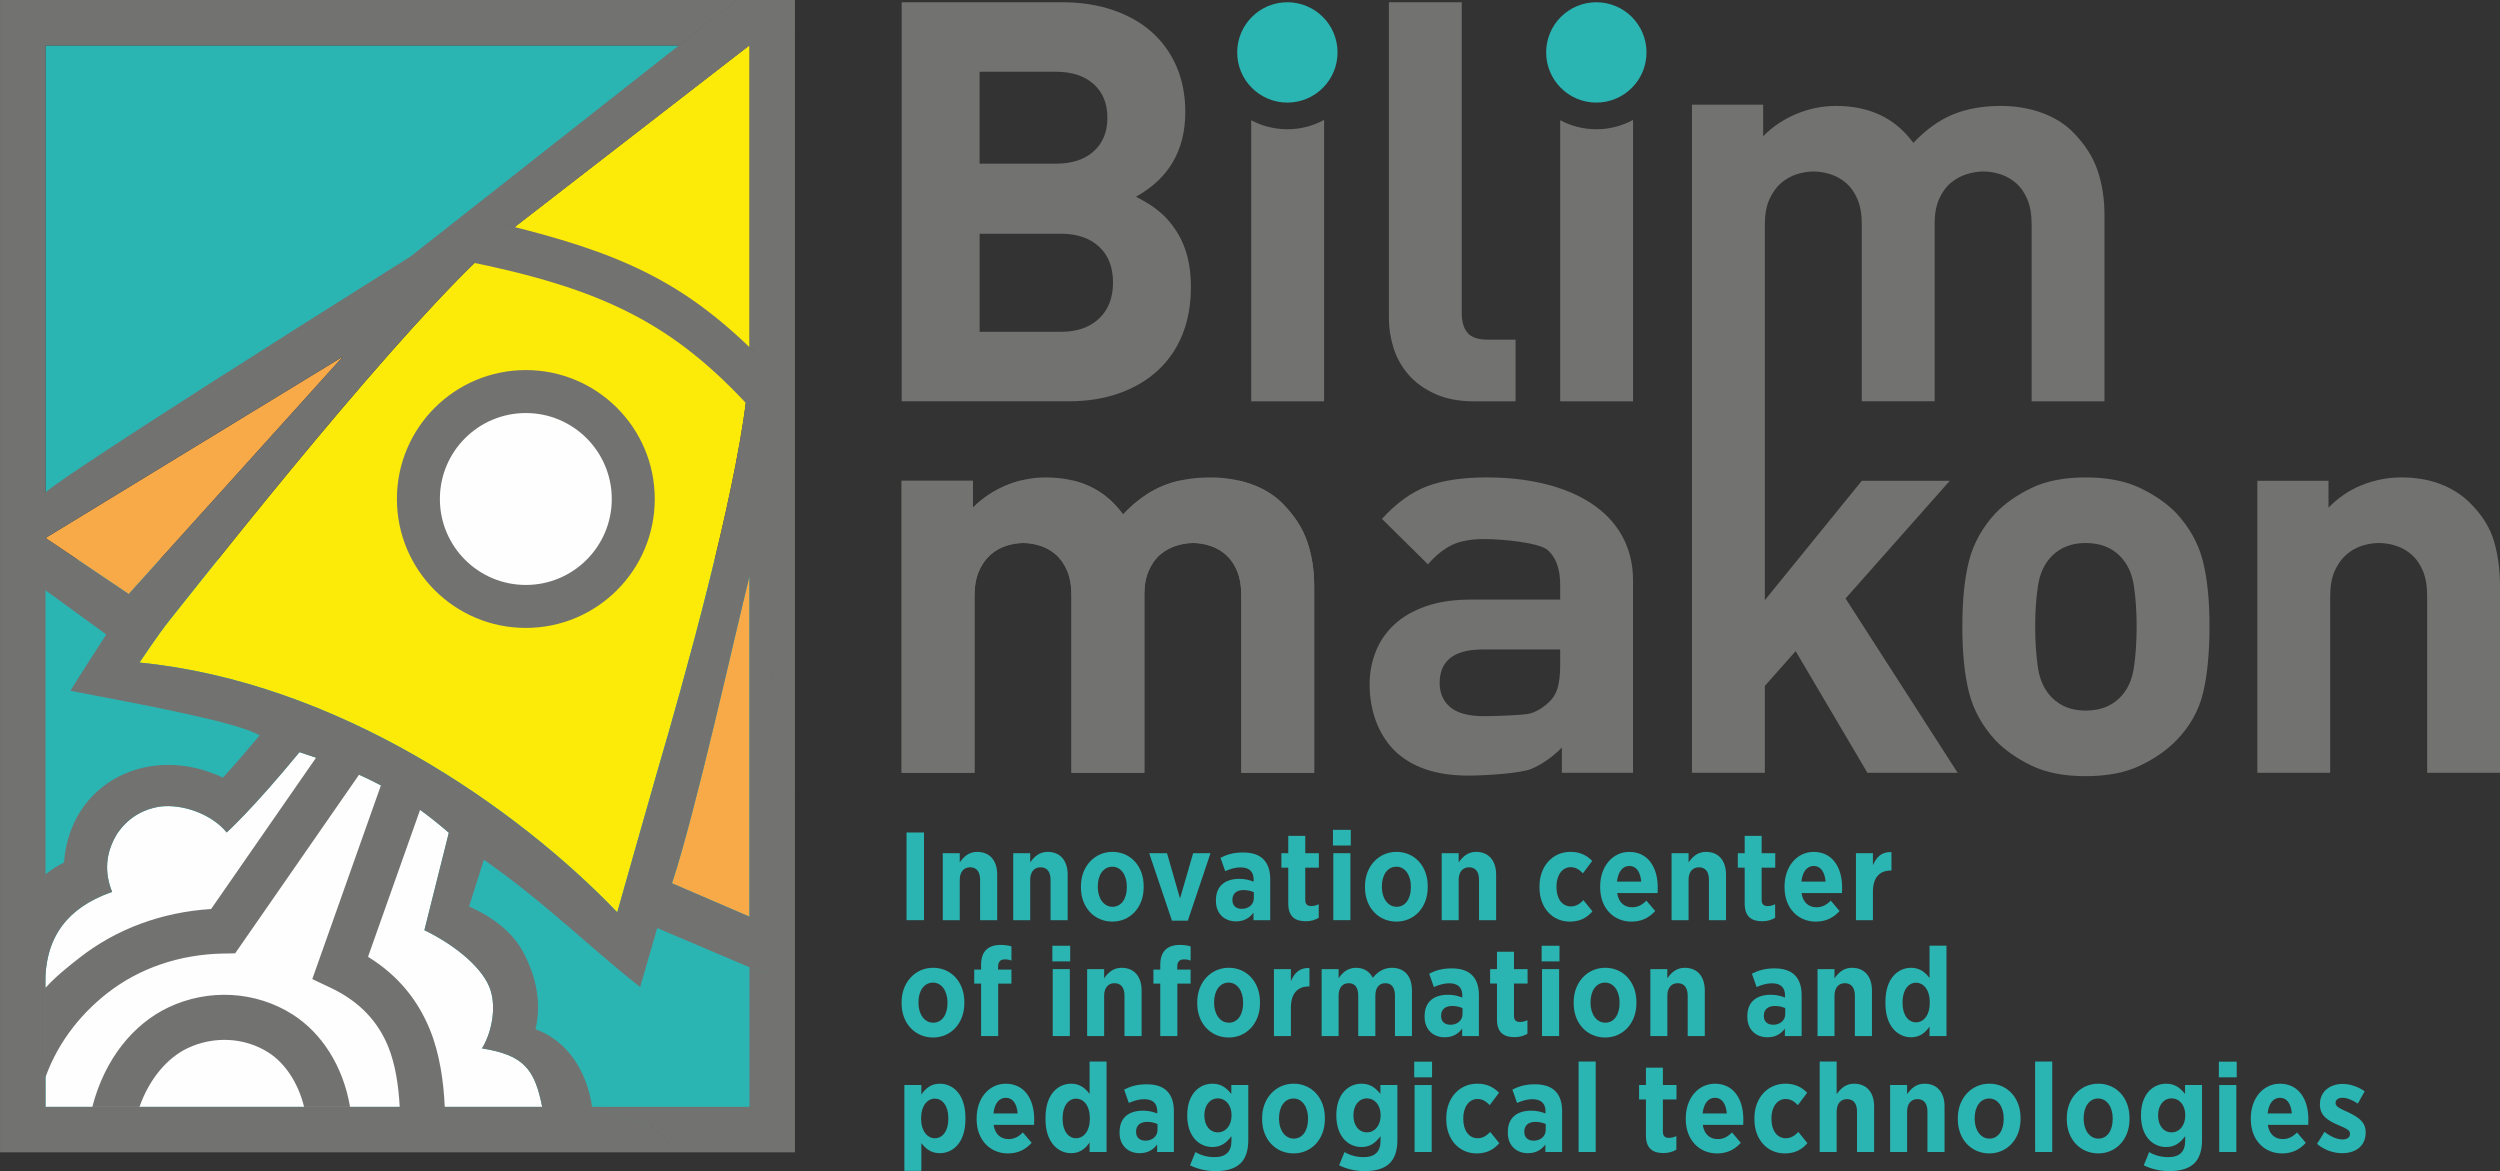 <?xml version="1.0" encoding="UTF-8"?>
<!DOCTYPE svg PUBLIC "-//W3C//DTD SVG 1.1//EN" "http://www.w3.org/Graphics/SVG/1.1/DTD/svg11.dtd">
<!-- Creator: CorelDRAW 2018 (64-Bit) -->
<svg xmlns="http://www.w3.org/2000/svg" xml:space="preserve" width="50.441mm" height="23.629mm" version="1.1" style="shape-rendering:geometricPrecision; text-rendering:geometricPrecision; image-rendering:optimizeQuality; fill-rule:evenodd; clip-rule:evenodd"
viewBox="0 0 1600.01 749.52"
 xmlns:xlink="http://www.w3.org/1999/xlink">
 <rect x="0" y="0" width="1600.01" height="749.52" fill="#333333" stroke="none"/>
 <defs>
  <style type="text/css">
   <![CDATA[
    .fil2 {fill:#FEFEFE}
    .fil5 {fill:#727271}
    .fil1 {fill:#F7AA47}
    .fil3 {fill:#FCEB08}
    .fil0 {fill:#2AB5B2}
    .fil4 {fill:#727271;fill-rule:nonzero}
    .fil6 {fill:#2AB5B2;fill-rule:nonzero}
   ]]>
  </style>
 </defs>
 <g id="Слой_x0020_1">
  <polygon class="fil0" points="17.87,358.11 492.95,358.11 492.95,720.9 17.87,720.9 "/>
  <path class="fil0" d="M51.47 311.49c-7.64,4.99 -15.09,10.26 -22.34,15.82 0,0 0,-99.4 0,-298.2 284.84,0 427.26,0 427.26,0 -8.21,2.51 -16.51,6.85 -24.89,13.03 -20.22,13.63 -38.69,27.12 -55.41,40.48 -18.78,15.24 -37.52,30.93 -56.24,47.08 -3.72,3.35 -7.72,6.89 -12.01,10.61 -27.89,18.55 -57.47,38.23 -88.72,59.02 -37.92,25.23 -75.62,50.31 -113.1,75.24 -21.24,14.58 -39.42,26.89 -54.55,36.92z"/>
  <path class="fil1" d="M430.06 565.33c15.14,-45.58 40.17,-158.83 49.6,-196.58 0,147.89 0,0 0,147.89 0,48.89 0,21.16 0,70.04 0,0 -2.49,-1.07 -49.6,-21.35z"/>
  <path class="fil2" d="M347 708.39c-217.09,0 -317.86,0 -317.86,0 0,0 0,-22.09 0,-74.12 -1.45,-27.63 8.04,-51.37 42.61,-63.43 -5.11,-12.79 -4.09,-25.11 3.05,-36.97 6.65,-9.91 15.87,-15.8 27.67,-17.66 14.49,-1.78 33.04,4.83 42.63,16.58 0,0 16.61,-14.96 46.57,-51.4 44.46,14.44 68.73,28.37 95.59,51.57 -10.43,41.57 -15.64,62.36 -15.64,62.36 20.88,10.14 38.26,25.16 42.36,38.57 3.64,11.33 0.73,26.95 -5.48,37.09 26.67,4.29 33.71,13.14 38.5,37.41z"/>
  <path class="fil3" d="M89.26 424.05c0,0 12.5,-18.78 19.1,-26.91 50.86,-64.07 166.87,-209.82 221.11,-251.8 150.19,-116.24 150.19,-116.24 150.19,-116.24 0,193.04 0,29.15 0,193.04 0,12.42 -0.8,23.72 -2.13,34.26 -8.23,65.45 -38.37,174.49 -57.14,238.42 -2.6,8.9 -25.33,89.09 -25.33,89.09 -64.54,-67.31 -179.22,-147.3 -305.81,-159.87z"/>
  <path class="fil1" d="M82.38 380.22c133.36,-147.74 0,0 137.16,-152.04 -190.41,116.14 -190.41,116.14 -190.41,116.14 53.25,35.9 0.46,0.3 53.25,35.9z"/>
  <path class="fil2" d="M336.54 262.01c31.68,0 57.36,25.68 57.36,57.36 0,31.68 -25.68,57.36 -57.36,57.36 -31.69,0 -57.36,-25.68 -57.36,-57.36 0,-31.68 25.68,-57.36 57.36,-57.36z"/>
  <path class="fil4" d="M727.03 125.91c21.04,-11.72 31.56,-29.77 31.56,-54.17 0,-10.76 -1.85,-20.44 -5.56,-29.06 -3.71,-8.61 -8.96,-15.96 -15.78,-22.06 -6.82,-6.1 -15.13,-10.82 -24.93,-14.17 -9.8,-3.35 -20.68,-5.02 -32.64,-5.02l-102.59 0 0 223.37 45.56 0 0 32.03 -45.56 0 0 -32.03 45.56 0 0 32.03 61.34 0c11.96,0 22.77,-1.74 32.46,-5.2 9.69,-3.47 17.93,-8.37 24.75,-14.71 6.82,-6.34 12.02,-13.99 15.61,-22.96 3.59,-8.97 5.38,-19.07 5.38,-30.31 0,-9.09 -1.25,-17.22 -3.76,-24.39 -2.51,-7.18 -6.52,-13.75 -12.02,-19.73 -2.64,-2.63 -5.27,-4.9 -7.9,-6.82 -2.63,-1.91 -6.46,-4.18 -11.48,-6.81zm-51.29 -21.16l-48.79 0 0 -58.83 48.79 0c10.28,0 18.35,2.63 24.21,7.9 5.86,5.26 8.79,12.43 8.79,21.52 0,9.08 -2.93,16.26 -8.79,21.52 -5.86,5.26 -13.93,7.89 -24.21,7.89zm3.23 107.61l-52.01 0 0 -62.78 52.01 0c10.28,0 18.42,2.75 24.39,8.25 5.98,5.5 8.97,13.15 8.97,22.96 0,9.8 -2.99,17.52 -8.97,23.14 -5.98,5.62 -14.11,8.43 -24.39,8.43z"/>
  <path class="fil4" d="M943.42 256.84l26.55 0 0 -39.46 -17.94 0c-5.98,0 -10.22,-1.43 -12.73,-4.3 -2.51,-2.87 -3.77,-7.05 -3.77,-12.55l0 -199.08 -46.63 0 0 201.95c0,6.7 1.02,13.21 3.05,19.55 2.03,6.34 5.26,12.02 9.68,17.04 4.42,5.02 10.1,9.09 17.04,12.2 6.93,3.11 15.18,4.67 24.75,4.67z"/>
  <path class="fil4" d="M999.6 494.59l45.55 0 0 -123.04c0,-44 -40.54,-66 -93.62,-66 -15.54,0 -28.34,1.91 -38.38,5.74 -10.04,3.83 -19.61,10.76 -28.69,20.81l29.42 29.06c5.02,-5.74 10.16,-9.86 15.42,-12.38 5.26,-2.51 12.07,-3.77 20.44,-3.77 12.44,0 35.34,2.34 40.72,6.99 5.37,4.66 8.07,12.15 8.07,22.42l0 9.33 -57.39 0c-10.99,0 -20.58,1.44 -28.7,4.31 -8.13,2.86 -14.83,6.75 -20.09,11.66 -5.27,4.9 -9.21,10.64 -11.84,17.22 -2.64,6.58 -3.95,13.57 -3.95,20.98 0,8.37 1.31,16.14 3.95,23.32 2.63,7.17 6.45,13.39 11.48,18.65 11,11 26.9,16.5 47.71,16.5 10.76,0 33.54,-1.44 40.35,-4.3 6.8,-2.86 13.33,-7.41 19.55,-13.63l0 16.14zm-1.08 -78.92l0 10.04c0,5.97 -0.55,10.83 -1.62,14.53 -1.07,3.7 -2.96,6.74 -5.56,9.15 -4.09,3.79 -8.26,6.28 -12.56,7.35 -4.29,1.07 -23.31,1.61 -29.06,1.61 -9.8,0 -16.98,-1.91 -21.52,-5.74 -4.54,-3.83 -6.82,-8.97 -6.82,-15.43 0,-14.35 9.21,-21.52 27.62,-21.52l49.51 0z"/>
  <path class="fil4" d="M1195.14 494.59l57.76 0 -71.74 -111.56 66.72 -75.33 -56.32 0 -62.06 76.4 0 -144.92 -46.63 0 0 255.4 46.63 0 0 -55.6 19.73 -22.24 45.91 77.84zm105.1 -237.75l46.63 0 0 -119.45c0,-10.28 -1.5,-19.79 -4.49,-28.52 -2.99,-8.73 -8.31,-16.92 -15.96,-24.57 -5.26,-5.26 -11.9,-9.33 -19.91,-12.2 -8.01,-2.87 -16.68,-4.31 -26,-4.31 -11.72,0 -22,1.86 -30.85,5.56 -8.85,3.7 -17.21,9.74 -25.11,18.11 -5.98,-8.13 -13.09,-14.11 -21.34,-17.93 -8.25,-3.83 -17.64,-5.74 -28.16,-5.74 -8.61,0 -16.98,1.68 -25.11,5.02 -8.13,3.35 -15.3,8.13 -21.52,14.35l0 -20.19 -45.55 0 0 172.21 46.63 0 0 -95.34c0,-6.46 0.96,-11.84 2.87,-16.14 1.91,-4.31 4.36,-7.77 7.35,-10.4 2.99,-2.63 6.34,-4.54 10.05,-5.74 3.71,-1.2 7.35,-1.8 10.94,-1.8 3.59,0 7.23,0.6 10.94,1.8 3.71,1.2 7.05,3.11 10.05,5.74 2.99,2.63 5.38,6.1 7.17,10.4 1.79,4.3 2.69,9.68 2.69,16.14l0 112.99 46.63 0 0 -114.07c0,-5.98 0.96,-11.12 2.87,-15.43 1.91,-4.3 4.36,-7.71 7.35,-10.22 2.99,-2.51 6.34,-4.36 10.05,-5.56 3.71,-1.2 7.35,-1.8 10.94,-1.8 3.58,0 7.23,0.6 10.94,1.8 3.7,1.2 7.05,3.11 10.05,5.74 2.99,2.63 5.38,6.1 7.17,10.4 1.79,4.3 2.69,9.68 2.69,16.14l0 112.99z"/>
  <path class="fil4" d="M1414.09 400.97c0,-16.98 -1.43,-31.03 -4.31,-42.15 -2.87,-11.12 -8.49,-21.22 -16.86,-30.31 -5.98,-6.22 -13.69,-11.6 -23.14,-16.14 -9.44,-4.55 -21.1,-6.82 -34.97,-6.82 -13.87,0 -25.47,2.27 -34.79,6.82 -9.33,4.54 -16.98,9.92 -22.95,16.14 -8.37,9.09 -13.99,19.19 -16.86,30.31 -2.87,11.12 -4.31,25.17 -4.31,42.15 0,16.98 1.44,31.09 4.31,42.33 2.87,11.24 8.49,21.4 16.86,30.49 5.97,6.22 13.63,11.6 22.95,16.14 9.33,4.55 20.93,6.82 34.79,6.82 13.87,0 25.53,-2.27 34.97,-6.82 9.45,-4.54 17.16,-9.92 23.14,-16.14 8.61,-8.85 14.29,-18.95 17.04,-30.31 2.75,-11.36 4.12,-25.53 4.12,-42.51zm-46.63 0c0,9.81 -0.6,18.65 -1.8,26.55 -1.19,7.89 -4.18,14.23 -8.96,19.01 -5.5,5.5 -12.8,8.25 -21.89,8.25 -8.84,0 -16.02,-2.75 -21.52,-8.25 -4.78,-4.78 -7.77,-11.12 -8.96,-19.01 -1.2,-7.89 -1.8,-16.74 -1.8,-26.55 0,-9.56 0.6,-18.29 1.8,-26.18 1.19,-7.89 4.18,-14.23 8.96,-19.01 5.5,-5.5 12.68,-8.25 21.52,-8.25 9.09,0 16.38,2.75 21.89,8.25 4.78,4.78 7.77,11.12 8.96,19.01 1.2,7.89 1.8,16.62 1.8,26.18z"/>
  <path class="fil4" d="M1553.38 494.59l46.63 0 0 -119.45c0,-10.28 -1.26,-19.79 -3.77,-28.52 -2.51,-8.73 -7.59,-16.92 -15.24,-24.57 -5.26,-5.26 -11.59,-9.33 -19.01,-12.2 -7.41,-2.87 -15.78,-4.3 -25.11,-4.3 -8.61,0 -16.98,1.61 -25.11,4.84 -8.13,3.23 -15.3,8.07 -21.52,14.53l0 -17.22 -45.55 0 0 186.89 46.63 0 0 -112.99c0,-6.46 0.96,-11.84 2.87,-16.14 1.91,-4.3 4.37,-7.77 7.36,-10.4 2.98,-2.63 6.34,-4.55 10.04,-5.74 3.71,-1.2 7.35,-1.79 10.95,-1.79 3.58,0 7.23,0.6 10.94,1.79 3.7,1.2 7.05,3.11 10.04,5.74 2.99,2.63 5.38,6.1 7.17,10.4 1.8,4.3 2.7,9.68 2.7,16.14l0 112.99z"/>
  <path class="fil4" d="M800.79 256.84l46.63 0 0 -180.09c-6.98,3.81 -14.99,5.97 -23.5,5.97 -8.36,0 -16.24,-2.09 -23.14,-5.78l0 179.9z"/>
  <path class="fil4" d="M998.53 256.84l46.63 0 0 -180.09c-6.98,3.81 -14.98,5.97 -23.49,5.97 -8.36,0 -16.24,-2.09 -23.14,-5.78l0 179.9z"/>
  <path class="fil3" d="M479.66 222.15c-37.61,-37.85 -86.98,-61.61 -150.19,-76.8 100.12,-77.49 150.19,-116.24 150.19,-116.24 0,128.7 0,193.04 0,193.04z"/>
  <path class="fil0" d="M823.92 1.44c17.73,0 32.11,14.38 32.11,32.11 0,17.73 -14.38,32.11 -32.11,32.11 -17.74,0 -32.11,-14.38 -32.11,-32.11 0,-17.73 14.38,-32.11 32.11,-32.11z"/>
  <path class="fil0" d="M1021.66 1.44c17.73,0 32.11,14.38 32.11,32.11 0,17.73 -14.38,32.11 -32.11,32.11 -17.74,0 -32.11,-14.38 -32.11,-32.11 0,-17.73 14.38,-32.11 32.11,-32.11z"/>
  <path class="fil5" d="M479.66 708.39l0 -89.32 0 0c13.56,5.76 11.18,3.07 12.3,1.93 9.41,-12.61 15.01,-27.19 16.8,-43.75l0 131.15 -29.1 0zm0 -121.71l0 -217.92 0 -0.01c0,147.89 0,0 0,147.89 0,48.89 0,21.16 0,70.04l-0 0zm0 -364.53l0 -193.04 0 0c0,193.04 0,29.15 0,193.04l0 0 -0 -0zm29.1 -201.09l0 0 -0.13 0.22 -0.37 0.65 -0.44 0.77 -0.54 0.95 -0.78 1.35 -0.2 0.34 -2.15 3.76 4.61 0 0 46.2c-0.53,-9.89 -4.38,-21.26 -11.53,-34.13l11.53 -20.11zm0 159.68l0 346.8c-3.1,-49.34 -12.74,-96.66 -28.91,-141.97 13.85,-61.08 23.48,-129.36 28.91,-204.82zm0 -159.68l0 8.04 -4.61 0 2.15 -3.76 0.2 -0.34 0.78 -1.35 0.54 -0.95 0.44 -0.77 0.37 -0.65 0.13 -0.22zm-74.26 8.04l-434.48 0 0 -29.11 471.49 0 -37 29.11zm74.26 679.28l0 29.11 -77.89 0c-12.04,-24.27 -29.36,-18.4 -51.96,-29.11l129.85 0zm-77.89 29.11c-287.24,0 -430.85,0 -430.85,0l0 -58.44 19.17 0 8.3 0 0 15.26c0.51,-1.67 1.06,-3.32 1.64,-4.95l0 19.02c102.41,0 211.46,0 317.86,0 -4.79,-24.26 -11.83,-33.12 -38.5,-37.41 6.22,-10.13 9.13,-25.75 5.49,-37.09 -4.1,-13.41 -21.48,-28.44 -42.36,-38.57 0,0 5.21,-20.79 15.63,-62.36 -6.18,-5.33 -12.21,-10.17 -18.39,-14.65l3.9 -11 -13.61 -4.8 -13.6 -4.8 -1.76 4.96c-4.44,-2.36 -9.08,-4.63 -13.99,-6.85l2.94 -4.24 -11.85 -8.19 -11.86 -8.19 -6.77 9.75c-3.4,-1.19 -6.93,-2.38 -10.59,-3.57 -29.96,36.43 -46.57,51.39 -46.57,51.39 -9.59,-11.76 -28.14,-18.37 -42.64,-16.58 -11.81,1.87 -21.03,7.75 -27.67,17.66 -7.14,11.85 -8.16,24.18 -3.05,36.97 -30.26,10.55 -41.3,30.06 -42.61,53.29l0 -64.55c3.61,-2.88 7.55,-5.39 11.83,-7.53 3.79,-51.73 55.06,-76.56 101.74,-54.32 0,0 9.93,-10.82 23.5,-27.1 -14.44,-8.31 -70.39,-18.81 -121.14,-28.5 0,0 5.98,-9.92 22.97,-36.03 -38.9,-28.25 0,0 -38.9,-28.25l0 -33.53 0 -29 0 -0.08c0.48,-0.88 12.2,-11.91 233.62,-151.06 208.76,-164.18 0,0 208.76,-164.18 16.35,0 37.26,0 37.26,0 0,14.04 0,21.06 0,21.06 -7.69,13.41 -11.53,20.12 -11.53,20.12 7.17,12.89 11.01,24.28 11.53,34.19 0,70.22 0,105.33 0,105.33 -5.43,75.48 -15.06,143.77 -28.91,204.87 16.18,45.33 25.82,92.67 28.91,142.02 0,33.08 0,49.62 0,49.62 -1.79,16.58 -7.39,31.17 -16.8,43.79 -1.12,1.14 1.26,3.83 -12.3,-1.93 -61.44,-26.1 2.39,1.02 -59.05,-25.09 -10.89,37.73 0,0 -10.89,37.73 -29.24,-22.65 -61.33,-54.53 -100.05,-81.44 -6.3,19.93 -9.46,29.89 -9.46,29.89 16.68,7.58 28.17,17.24 34.51,28.99 9.07,17.07 11.74,33.59 7.99,49.58 21.08,7.56 33.15,27.92 36.2,49.65 22.6,10.71 39.92,4.84 51.96,29.11zm-411.69 -58.44c-2.31,5.82 -4.28,11.91 -5.87,18.26 1.59,-6.35 3.56,-12.44 5.87,-18.26zm9.94 -334.74c53.25,35.9 0.45,0.3 53.25,35.9 133.36,-147.74 0,0 137.16,-152.04 -190.41,116.14 -190.41,116.14 -190.41,116.14zm-29.1 297.42c-0.03,-2.15 -0.03,-4.26 0,-6.34l0 6.34zm430.03 -76.41c15.14,-45.58 40.17,-158.84 49.61,-196.58 0,147.89 0,0 0,147.89 0,48.89 0,21.16 0,70.04 0,0 -2.49,-1.07 -49.61,-21.35zm-340.8 -141.28c0,0 12.5,-18.78 19.1,-26.91 43.81,-55.19 135.98,-171 195.35,-228.87 -2.14,-0.44 -4.29,-0.88 -6.48,-1.32 0,0 6.97,-8.12 20.91,-24.38 3.87,0.92 7.64,1.84 11.33,2.77l150.19 -116.24c0,193.04 0,29.15 0,193.04l0 0c1.75,1.67 3.51,3.38 5.28,5.14 1.82,30.57 0.62,42.22 -3.62,34.95 -1.34,-1.46 -2.66,-2.9 -3.99,-4.32 -8.5,65.61 -38.32,173.46 -56.95,236.91 -2.6,8.9 -25.33,89.09 -25.33,89.09 -64.54,-67.31 -179.22,-147.29 -305.81,-159.87zm395.69 -196.76c1.82,30.57 0.62,42.22 -3.62,34.95 -50.41,-55.4 -95.86,-77.62 -184.1,-95.28 0,0 6.97,-8.12 20.91,-24.38 79.57,18.97 119.26,37.67 166.8,84.72zm-212.18 280.02l-37.23 105.06c19.98,12.3 32.19,28.53 39.52,46.4 6.38,15.53 8.86,33.51 9.59,49.62l-28.83 0c-0.67,-12.84 -2.67,-27.11 -7.41,-38.66 -6.12,-14.91 -17.2,-28.28 -36.74,-37.52l-11.8 -5.58 45.68 -128.91 27.22 9.6zm-213.67 201.08c8,-31.07 26.64,-53.18 48.67,-63.63 12.87,-6.12 26.88,-8.72 40.59,-7.94 13.82,0.8 27.34,5.03 39.13,12.59 18.09,11.6 32.02,32.45 36.54,58.98l-29.41 0c-3.76,-15.33 -12.16,-27.93 -22.71,-34.7 -7.55,-4.84 -16.24,-7.56 -25.13,-8.07 -9,-0.52 -18.22,1.2 -26.69,5.22 -13.08,6.21 -24.47,19.62 -30.82,37.55l-30.15 0zm173.64 -216.8l-82.24 118.57 -7.41 0.12c-28.07,0.47 -53.98,9.35 -74.47,25.4 -18.05,14.13 -33.6,33.97 -41.12,58.64l0 -15.26 1.64 0 0 -46.83c6.33,-7.1 14.46,-13.53 21.75,-19.24 23.55,-18.44 52.7,-29.25 84.22,-31.2l73.92 -106.57 23.71 16.37zm103.8 -254.73c45.57,0 82.51,36.94 82.51,82.51 0,45.57 -36.94,82.51 -82.51,82.51 -45.58,0 -82.51,-36.94 -82.51,-82.51 0,-45.57 36.94,-82.51 82.51,-82.51zm0 27.5c30.38,0 55,24.63 55,55.01 0,30.38 -24.62,55.01 -55,55.01 -30.38,0 -55.01,-24.63 -55.01,-55.01 0,-30.38 24.62,-55.01 55.01,-55.01zm-336.51 -235.25l29.1 0 0 649.95 -29.1 0 0 -649.95z"/>
  <path class="fil4" d="M577.08 307.7l45.56 0 0 17.22c6.21,-6.22 13.4,-11 21.52,-14.35 2.81,-1.15 5.65,-2.11 8.52,-2.87l34.64 0c3.54,0.91 6.91,2.11 10.11,3.59 8.25,3.83 15.37,9.8 21.34,17.93 7.89,-8.37 16.26,-14.41 25.11,-18.11 3.34,-1.4 6.89,-2.54 10.64,-3.41l38.99 0c2.46,0.6 4.87,1.31 7.22,2.15 8.01,2.87 14.65,6.93 19.91,12.2 7.65,7.65 12.97,15.84 15.96,24.57 2.99,8.73 4.48,18.23 4.48,28.52l0 119.45 -46.63 0 0 -112.99c0,-6.46 -0.9,-11.84 -2.69,-16.15 -1.8,-4.3 -4.19,-7.77 -7.18,-10.4 -2.99,-2.63 -6.34,-4.54 -10.05,-5.74 -3.7,-1.2 -7.35,-1.79 -10.94,-1.79 -3.59,0 -7.23,0.6 -10.94,1.79 -3.71,1.2 -7.05,3.05 -10.05,5.56 -2.99,2.51 -5.44,5.92 -7.35,10.22 -1.92,4.3 -2.87,9.45 -2.87,15.43l0 114.07 -46.63 0 0 -112.99c0,-6.46 -0.9,-11.84 -2.69,-16.15 -1.8,-4.3 -4.18,-7.77 -7.18,-10.4 -2.99,-2.63 -6.33,-4.54 -10.04,-5.74 -3.71,-1.2 -7.36,-1.79 -10.94,-1.79 -3.59,0 -7.24,0.6 -10.94,1.79 -3.71,1.2 -7.06,3.11 -10.05,5.74 -2.99,2.63 -5.44,6.1 -7.35,10.4 -1.92,4.3 -2.87,9.68 -2.87,16.15l0 112.99 -46.63 0 0 -186.89z"/>
  <path class="fil4" d="M622.64 307.7l0 17.22c6.21,-6.22 13.4,-11 21.52,-14.35 8.13,-3.35 16.5,-5.02 25.11,-5.02 10.52,0 19.91,1.91 28.16,5.74 8.25,3.83 15.37,9.8 21.34,17.93 7.89,-8.37 16.26,-14.41 25.11,-18.11 8.85,-3.71 19.13,-5.56 30.84,-5.56 9.33,0 17.99,1.43 26,4.3 8.01,2.87 14.65,6.93 19.91,12.2 7.65,7.65 12.97,15.84 15.96,24.57 2.99,8.73 4.48,18.23 4.48,28.52l0 119.45 -46.63 0 0 -112.99c0,-6.46 -0.9,-11.84 -2.69,-16.15 -1.8,-4.3 -4.19,-7.77 -7.18,-10.4 -2.99,-2.63 -6.34,-4.54 -10.05,-5.74 -3.7,-1.2 -7.35,-1.79 -10.94,-1.79 -3.59,0 -7.23,0.6 -10.94,1.79 -3.71,1.2 -7.05,3.05 -10.05,5.56 -2.99,2.51 -5.44,5.92 -7.35,10.22 -1.92,4.3 -2.87,9.45 -2.87,15.43l0 114.07 -46.63 0 0 -112.99c0,-6.46 -0.9,-11.84 -2.69,-16.15 -1.8,-4.3 -4.18,-7.77 -7.18,-10.4 -2.99,-2.63 -6.33,-4.54 -10.04,-5.74 -3.71,-1.2 -7.36,-1.79 -10.94,-1.79 -3.59,0 -7.24,0.6 -10.94,1.79 -3.71,1.2 -7.06,3.11 -10.05,5.74 -2.99,2.63 -5.44,6.1 -7.35,10.4 -1.92,4.3 -2.87,9.68 -2.87,16.15l0 112.99 -46.63 0 0 -186.89 45.56 0z"/>
  <polygon class="fil6" points="580.19,588.91 591.37,588.91 591.37,532.8 580.19,532.8 "/>
  <path class="fil6" d="M603.39 588.91l10.86 0 0 -25.82c0,-5.24 2.7,-8.02 6.63,-8.02 4,0 6.39,2.7 6.39,7.94l0 25.9 10.95 0 0 -29.13c0,-8.94 -4.7,-14.57 -12.8,-14.57 -5.47,0 -8.63,3.16 -11.18,6.7l0 -5.86 -10.86 0 0 42.85z"/>
  <path class="fil6" d="M648.48 588.91l10.86 0 0 -25.82c0,-5.24 2.7,-8.02 6.63,-8.02 4.01,0 6.39,2.7 6.39,7.94l0 25.9 10.95 0 0 -29.13c0,-8.94 -4.7,-14.57 -12.8,-14.57 -5.47,0 -8.63,3.16 -11.18,6.7l0 -5.86 -10.86 0 0 42.85z"/>
  <path class="fil6" d="M711.91 589.83c11.48,0 20.04,-9.17 20.04,-21.89l0 -0.85c0,-12.79 -8.48,-21.89 -19.96,-21.89 -11.48,0 -20.19,9.33 -20.19,21.96l0 0.85c0,12.72 8.55,21.81 20.11,21.81zm0.08 -9.48c-5.55,0 -9.4,-5.47 -9.4,-12.56l0 -0.54c0,-7.17 3.47,-12.56 9.33,-12.56 5.55,0 9.25,5.47 9.25,12.64l0 0.54c0,7.17 -3.39,12.49 -9.18,12.49z"/>
  <polygon class="fil6" points="750.05,589.21 760.23,589.21 774.72,546.06 763.62,546.06 755.22,575.04 746.9,546.06 735.49,546.06 "/>
  <path class="fil6" d="M790.98 589.68c5.24,0 8.7,-2.16 11.25,-5.55l0 4.78 10.72 0 0 -26.13c0,-5.55 -1.39,-9.86 -4.39,-12.87 -2.85,-2.85 -7.17,-4.32 -12.95,-4.32 -6.17,0 -10.41,1.31 -14.49,3.39l3.01 8.55c2.7,-1.15 5.86,-2.39 9.94,-2.39 5.24,0 8.25,2.54 8.25,7.71l0 1.39c-2.7,-1 -5.39,-1.77 -9.09,-1.77 -8.86,0 -15.03,4.24 -15.03,13.72l0 0.46c0,8.32 5.7,13.02 12.79,13.02zm3.54 -8.02c-3.39,-0.08 -5.78,-1.93 -5.78,-5.63l0 -0.15c0,-4.01 2.7,-6.24 7.1,-6.24 2.46,0 4.85,0.54 6.62,1.39l0 3.78c0,4.08 -3.31,6.93 -7.94,6.86z"/>
  <path class="fil6" d="M835.76 589.6c3.39,0 6.08,-0.93 8.24,-2.16l0 -8.71c-1.47,0.69 -3.08,1.15 -4.85,1.15 -2.55,0 -3.78,-1.31 -3.78,-3.85l0 -20.73 8.71 0 0 -9.25 -8.71 0 0 -11.1 -10.87 0 0 11.1 -4.39 0 0 9.25 4.39 0 0 22.97c0,8.79 4.78,11.33 11.26,11.33z"/>
  <path class="fil6" d="M853.1 541.12l11.4 0 0 -10.02 -11.4 0 0 10.02zm0.23 47.78l10.94 0 0 -42.85 -10.94 0 0 42.85z"/>
  <path class="fil6" d="M893.72 589.83c11.48,0 20.03,-9.17 20.03,-21.89l0 -0.85c0,-12.79 -8.47,-21.89 -19.96,-21.89 -11.49,0 -20.19,9.33 -20.19,21.96l0 0.85c0,12.72 8.55,21.81 20.12,21.81zm0.08 -9.48c-5.55,0 -9.4,-5.47 -9.4,-12.56l0 -0.54c0,-7.17 3.47,-12.56 9.33,-12.56 5.55,0 9.25,5.47 9.25,12.64l0 0.54c0,7.17 -3.39,12.49 -9.17,12.49z"/>
  <path class="fil6" d="M922.69 588.91l10.87 0 0 -25.82c0,-5.24 2.7,-8.02 6.63,-8.02 4,0 6.39,2.7 6.39,7.94l0 25.9 10.95 0 0 -29.13c0,-8.94 -4.7,-14.57 -12.8,-14.57 -5.47,0 -8.63,3.16 -11.17,6.7l0 -5.86 -10.87 0 0 42.85z"/>
  <path class="fil6" d="M1004.69 589.83c6.78,0 11.02,-2.62 14.49,-6.55l-5.78 -7.17c-2.39,2.39 -4.55,3.93 -7.94,4.01 -5.86,0 -9.32,-5.08 -9.32,-12.49l0 -0.31c0,-7.17 3.7,-12.33 9.09,-12.33 3.47,0 5.71,1.77 7.86,3.93l5.94 -7.94c-3.62,-3.62 -7.78,-5.78 -13.95,-5.78 -11.56,0 -19.8,9.33 -19.8,21.96l0 0.93c0,12.64 8.02,21.73 19.42,21.73z"/>
  <path class="fil6" d="M1044.15 589.83c6.48,0 11.25,-2.47 15.18,-6.78l-5.63 -6.63c-2.69,2.7 -5.47,4.24 -9.09,4.24 -5.01,0 -8.71,-3 -9.63,-9.09l25.9 0c0.08,-1.62 0.08,-2.93 0.08,-3.62 0,-12.72 -6.16,-22.73 -18.19,-22.73 -10.71,0 -18.65,9.33 -18.65,22.04l0 0.69c0,13.34 8.71,21.89 20.04,21.89zm-9.25 -25.59c0.62,-6.24 3.55,-10.02 7.86,-10.02 4.55,0 7.09,3.85 7.63,10.02l-15.5 0z"/>
  <path class="fil6" d="M1069.82 588.91l10.87 0 0 -25.82c0,-5.24 2.7,-8.02 6.63,-8.02 4.01,0 6.4,2.7 6.4,7.94l0 25.9 10.94 0 0 -29.13c0,-8.94 -4.7,-14.57 -12.8,-14.57 -5.47,0 -8.63,3.16 -11.17,6.7l0 -5.86 -10.87 0 0 42.85z"/>
  <path class="fil6" d="M1127.85 589.6c3.39,0 6.09,-0.93 8.24,-2.16l0 -8.71c-1.46,0.69 -3.08,1.15 -4.85,1.15 -2.54,0 -3.78,-1.31 -3.78,-3.85l0 -20.73 8.71 0 0 -9.25 -8.71 0 0 -11.1 -10.86 0 0 11.1 -4.39 0 0 9.25 4.39 0 0 22.97c0,8.79 4.78,11.33 11.25,11.33z"/>
  <path class="fil6" d="M1162.15 589.83c6.48,0 11.25,-2.47 15.18,-6.78l-5.63 -6.63c-2.69,2.7 -5.47,4.24 -9.09,4.24 -5.01,0 -8.71,-3 -9.63,-9.09l25.9 0c0.08,-1.62 0.08,-2.93 0.08,-3.62 0,-12.72 -6.16,-22.73 -18.19,-22.73 -10.72,0 -18.65,9.33 -18.65,22.04l0 0.69c0,13.34 8.71,21.89 20.04,21.89zm-9.25 -25.59c0.62,-6.24 3.55,-10.02 7.86,-10.02 4.55,0 7.09,3.85 7.63,10.02l-15.5 0z"/>
  <path class="fil6" d="M1187.81 588.91l10.86 0 0 -18.19c0,-9.17 4.32,-13.56 11.41,-13.56l0.46 0 0 -11.79c-6.16,-0.38 -9.71,3.16 -11.87,8.4l0 -7.71 -10.86 0 0 42.85z"/>
  <path class="fil6" d="M597.14 664.01c11.49,0 20.04,-9.17 20.04,-21.89l0 -0.85c0,-12.79 -8.48,-21.89 -19.96,-21.89 -11.48,0 -20.19,9.33 -20.19,21.96l0 0.85c0,12.72 8.55,21.81 20.11,21.81zm0.08 -9.48c-5.54,0 -9.4,-5.47 -9.4,-12.56l0 -0.54c0,-7.17 3.47,-12.56 9.32,-12.56 5.55,0 9.25,5.47 9.25,12.64l0 0.54c0,7.17 -3.39,12.49 -9.17,12.49z"/>
  <path class="fil6" d="M627.89 663.09l10.95 0 0 -33.6 8.48 0 0 -8.94 -8.55 0 0 -1.85c0,-3.16 1.47,-4.7 4.32,-4.7 1.62,0 2.77,0.23 4.24,0.77l0 -9.09c-1.85,-0.54 -3.93,-0.93 -6.94,-0.93 -4.09,0 -7.17,1.08 -9.25,3.16 -2.16,2.08 -3.24,5.32 -3.24,9.63l0 3.01 -4.39 0 0 8.94 4.39 0 0 33.6z"/>
  <path class="fil6" d="M673.52 615.3l11.4 0 0 -10.02 -11.4 0 0 10.02zm0.23 47.78l10.94 0 0 -42.85 -10.94 0 0 42.85z"/>
  <path class="fil6" d="M695.79 663.09l10.87 0 0 -25.82c0,-5.24 2.7,-8.02 6.63,-8.02 4,0 6.39,2.7 6.39,7.94l0 25.9 10.95 0 0 -29.13c0,-8.94 -4.7,-14.57 -12.8,-14.57 -5.47,0 -8.63,3.16 -11.18,6.7l0 -5.86 -10.87 0 0 42.85z"/>
  <path class="fil6" d="M742.57 663.09l10.95 0 0 -33.6 8.48 0 0 -8.94 -8.55 0 0 -1.85c0,-3.16 1.46,-4.7 4.32,-4.7 1.62,0 2.77,0.23 4.24,0.77l0 -9.09c-1.85,-0.54 -3.93,-0.93 -6.94,-0.93 -4.09,0 -7.17,1.08 -9.25,3.16 -2.16,2.08 -3.24,5.32 -3.24,9.63l0 3.01 -4.39 0 0 8.94 4.39 0 0 33.6z"/>
  <path class="fil6" d="M786.35 664.01c11.49,0 20.04,-9.17 20.04,-21.89l0 -0.85c0,-12.79 -8.48,-21.89 -19.96,-21.89 -11.48,0 -20.19,9.33 -20.19,21.96l0 0.85c0,12.72 8.55,21.81 20.11,21.81zm0.08 -9.48c-5.54,0 -9.4,-5.47 -9.4,-12.56l0 -0.54c0,-7.17 3.47,-12.56 9.33,-12.56 5.55,0 9.25,5.47 9.25,12.64l0 0.54c0,7.17 -3.39,12.49 -9.17,12.49z"/>
  <path class="fil6" d="M815.33 663.09l10.86 0 0 -18.19c0,-9.17 4.32,-13.56 11.41,-13.56l0.46 0 0 -11.79c-6.17,-0.38 -9.71,3.16 -11.87,8.4l0 -7.71 -10.86 0 0 42.85z"/>
  <path class="fil6" d="M845.85 663.09l10.86 0 0 -25.82c0,-5.24 2.55,-8.02 6.48,-8.02 3.93,0 6.09,2.7 6.09,7.94l0 25.9 10.95 0 0 -25.82c0,-5.24 2.46,-8.02 6.39,-8.02 3.93,0 6.16,2.7 6.16,7.94l0 25.9 10.87 0 0 -29.13c0,-9.56 -5.08,-14.57 -12.8,-14.57 -5.32,0 -9.17,2.62 -12.25,6.39 -2.08,-3.93 -5.62,-6.39 -10.63,-6.39 -5.47,0 -8.71,3 -11.26,6.7l0 -5.86 -10.86 0 0 42.85z"/>
  <path class="fil6" d="M924.54 663.86c5.24,0 8.71,-2.16 11.25,-5.55l0 4.78 10.72 0 0 -26.13c0,-5.55 -1.39,-9.86 -4.39,-12.87 -2.85,-2.85 -7.17,-4.32 -12.95,-4.32 -6.17,0 -10.4,1.31 -14.49,3.39l3 8.55c2.7,-1.15 5.86,-2.39 9.95,-2.39 5.24,0 8.24,2.54 8.24,7.71l0 1.39c-2.7,-1 -5.4,-1.77 -9.1,-1.77 -8.86,0 -15.02,4.24 -15.02,13.72l0 0.46c0,8.32 5.7,13.02 12.79,13.02zm3.55 -8.02c-3.39,-0.08 -5.79,-1.93 -5.79,-5.63l0 -0.15c0,-4.01 2.7,-6.24 7.1,-6.24 2.46,0 4.85,0.54 6.62,1.39l0 3.78c0,4.08 -3.31,6.93 -7.93,6.86z"/>
  <path class="fil6" d="M969.32 663.78c3.39,0 6.09,-0.93 8.25,-2.16l0 -8.71c-1.46,0.69 -3.08,1.15 -4.85,1.15 -2.55,0 -3.78,-1.31 -3.78,-3.85l0 -20.73 8.71 0 0 -9.25 -8.71 0 0 -11.1 -10.87 0 0 11.1 -4.39 0 0 9.25 4.39 0 0 22.97c0,8.79 4.78,11.33 11.25,11.33z"/>
  <path class="fil6" d="M986.66 615.3l11.41 0 0 -10.02 -11.41 0 0 10.02zm0.23 47.78l10.95 0 0 -42.85 -10.95 0 0 42.85z"/>
  <path class="fil6" d="M1027.27 664.01c11.49,0 20.04,-9.17 20.04,-21.89l0 -0.85c0,-12.79 -8.48,-21.89 -19.96,-21.89 -11.48,0 -20.19,9.33 -20.19,21.96l0 0.85c0,12.72 8.55,21.81 20.11,21.81zm0.08 -9.48c-5.54,0 -9.4,-5.47 -9.4,-12.56l0 -0.54c0,-7.17 3.47,-12.56 9.33,-12.56 5.55,0 9.25,5.47 9.25,12.64l0 0.54c0,7.17 -3.39,12.49 -9.17,12.49z"/>
  <path class="fil6" d="M1056.25 663.09l10.86 0 0 -25.82c0,-5.24 2.7,-8.02 6.63,-8.02 4.01,0 6.39,2.7 6.39,7.94l0 25.9 10.95 0 0 -29.13c0,-8.94 -4.7,-14.57 -12.8,-14.57 -5.47,0 -8.63,3.16 -11.18,6.7l0 -5.86 -10.86 0 0 42.85z"/>
  <path class="fil6" d="M1131.09 663.86c5.24,0 8.71,-2.16 11.25,-5.55l0 4.78 10.72 0 0 -26.13c0,-5.55 -1.39,-9.86 -4.39,-12.87 -2.85,-2.85 -7.17,-4.32 -12.95,-4.32 -6.17,0 -10.4,1.31 -14.49,3.39l3 8.55c2.7,-1.15 5.86,-2.39 9.95,-2.39 5.24,0 8.25,2.54 8.25,7.71l0 1.39c-2.7,-1 -5.4,-1.77 -9.1,-1.77 -8.86,0 -15.03,4.24 -15.03,13.72l0 0.46c0,8.32 5.7,13.02 12.8,13.02zm3.55 -8.02c-3.39,-0.08 -5.79,-1.93 -5.79,-5.63l0 -0.15c0,-4.01 2.7,-6.24 7.09,-6.24 2.47,0 4.85,0.54 6.63,1.39l0 3.78c0,4.08 -3.31,6.93 -7.93,6.86z"/>
  <path class="fil6" d="M1163.22 663.09l10.87 0 0 -25.82c0,-5.24 2.7,-8.02 6.63,-8.02 4.01,0 6.4,2.7 6.4,7.94l0 25.9 10.94 0 0 -29.13c0,-8.94 -4.7,-14.57 -12.8,-14.57 -5.47,0 -8.63,3.16 -11.17,6.7l0 -5.86 -10.87 0 0 42.85z"/>
  <path class="fil6" d="M1223.11 663.86c5.78,0 9.25,-3.16 11.79,-6.86l0 6.09 10.86 0 0 -57.88 -10.86 0 0 20.73c-2.54,-3.39 -6.01,-6.55 -11.79,-6.55 -8.63,0 -16.42,7.01 -16.42,21.66l0 1.23c0,14.64 8.02,21.58 16.42,21.58zm3.16 -9.56c-4.93,0 -8.63,-4.62 -8.63,-12.25l0 -0.77c0,-7.63 3.7,-12.33 8.63,-12.33 4.93,0 8.79,4.7 8.79,12.33l0 0.77c0,7.48 -3.85,12.25 -8.79,12.25z"/>
  <path class="fil6" d="M578.8 749.37l10.86 0 0 -17.8c2.47,3.24 5.94,6.47 11.79,6.47 8.63,0 16.42,-7.01 16.42,-21.58l0 -1.23c0,-14.64 -7.79,-21.66 -16.42,-21.66 -5.78,0 -9.25,3.24 -11.79,6.93l0 -6.09 -10.86 0 0 54.95zm19.5 -20.89c-4.86,0 -8.79,-4.78 -8.79,-12.25l0 -0.77c0,-7.63 3.93,-12.33 8.79,-12.33 4.94,0 8.63,4.7 8.63,12.33l0 0.77c0,7.63 -3.7,12.25 -8.63,12.25z"/>
  <path class="fil6" d="M645.08 738.19c6.48,0 11.25,-2.47 15.18,-6.78l-5.63 -6.63c-2.69,2.7 -5.47,4.24 -9.09,4.24 -5.01,0 -8.71,-3 -9.63,-9.09l25.9 0c0.08,-1.62 0.08,-2.93 0.08,-3.62 0,-12.72 -6.16,-22.73 -18.19,-22.73 -10.72,0 -18.65,9.33 -18.65,22.04l0 0.69c0,13.34 8.71,21.89 20.04,21.89zm-9.25 -25.59c0.61,-6.24 3.55,-10.02 7.86,-10.02 4.55,0 7.09,3.85 7.63,10.02l-15.49 0z"/>
  <path class="fil6" d="M685.55 738.04c5.78,0 9.25,-3.16 11.79,-6.86l0 6.09 10.86 0 0 -57.88 -10.86 0 0 20.73c-2.55,-3.39 -6.01,-6.55 -11.79,-6.55 -8.63,0 -16.42,7.01 -16.42,21.66l0 1.23c0,14.64 8.02,21.58 16.42,21.58zm3.16 -9.56c-4.93,0 -8.63,-4.62 -8.63,-12.25l0 -0.77c0,-7.63 3.7,-12.33 8.63,-12.33 4.93,0 8.79,4.7 8.79,12.33l0 0.77c0,7.48 -3.85,12.25 -8.79,12.25z"/>
  <path class="fil6" d="M729.32 738.04c5.24,0 8.71,-2.16 11.25,-5.55l0 4.78 10.71 0 0 -26.13c0,-5.55 -1.39,-9.86 -4.39,-12.87 -2.85,-2.85 -7.17,-4.32 -12.95,-4.32 -6.16,0 -10.4,1.31 -14.49,3.39l3.01 8.55c2.7,-1.15 5.86,-2.39 9.94,-2.39 5.24,0 8.25,2.54 8.25,7.71l0 1.39c-2.7,-1 -5.4,-1.77 -9.1,-1.77 -8.86,0 -15.03,4.24 -15.03,13.72l0 0.46c0,8.32 5.71,13.02 12.79,13.02zm3.55 -8.02c-3.39,-0.08 -5.78,-1.93 -5.78,-5.63l0 -0.15c0,-4.01 2.7,-6.24 7.09,-6.24 2.47,0 4.85,0.54 6.63,1.39l0 3.78c0,4.08 -3.32,6.93 -7.94,6.86z"/>
  <path class="fil6" d="M777.95 749.52c7.32,0 12.64,-1.69 16.11,-5.08 3.24,-3.24 4.85,-8.17 4.85,-14.8l0 -35.22 -10.86 0 0 5.7c-2.85,-3.47 -6.09,-6.55 -12.1,-6.55 -8.32,0 -16.11,6.55 -16.11,20.11l0 0.23c0,13.49 7.64,20.19 16.11,20.19 5.86,0 9.17,-3.01 12.18,-6.94l0 3.01c0,6.93 -3.62,10.4 -10.79,10.4 -4.62,0 -8.79,-1.16 -12.26,-3.24l-3.46 8.48c5.01,2.39 10.25,3.7 16.34,3.7zm1.47 -24.81c-4.93,0 -8.63,-4.09 -8.63,-10.87l0 -0.08c0,-6.55 3.7,-10.79 8.63,-10.79 4.93,0 8.79,4.24 8.79,10.79l0 0.08c0,6.55 -3.85,10.87 -8.79,10.87z"/>
  <path class="fil6" d="M827.89 738.19c11.48,0 20.03,-9.17 20.03,-21.89l0 -0.85c0,-12.79 -8.48,-21.89 -19.96,-21.89 -11.49,0 -20.19,9.33 -20.19,21.96l0 0.85c0,12.72 8.55,21.81 20.12,21.81zm0.08 -9.48c-5.55,0 -9.4,-5.47 -9.4,-12.56l0 -0.54c0,-7.17 3.47,-12.56 9.33,-12.56 5.55,0 9.25,5.47 9.25,12.64l0 0.54c0,7.17 -3.39,12.49 -9.17,12.49z"/>
  <path class="fil6" d="M873.36 749.52c7.32,0 12.64,-1.69 16.11,-5.08 3.24,-3.24 4.86,-8.17 4.86,-14.8l0 -35.22 -10.87 0 0 5.7c-2.85,-3.47 -6.09,-6.55 -12.1,-6.55 -8.32,0 -16.1,6.55 -16.1,20.11l0 0.23c0,13.49 7.63,20.19 16.1,20.19 5.86,0 9.18,-3.01 12.18,-6.94l0 3.01c0,6.93 -3.62,10.4 -10.78,10.4 -4.62,0 -8.79,-1.16 -12.26,-3.24l-3.47 8.48c5.01,2.39 10.26,3.7 16.34,3.7zm1.47 -24.81c-4.93,0 -8.63,-4.09 -8.63,-10.87l0 -0.08c0,-6.55 3.7,-10.79 8.63,-10.79 4.94,0 8.79,4.24 8.79,10.79l0 0.08c0,6.55 -3.85,10.87 -8.79,10.87z"/>
  <path class="fil6" d="M905.11 689.49l11.41 0 0 -10.02 -11.41 0 0 10.02zm0.23 47.78l10.95 0 0 -42.85 -10.95 0 0 42.85z"/>
  <path class="fil6" d="M945.04 738.19c6.78,0 11.02,-2.62 14.49,-6.55l-5.78 -7.17c-2.39,2.39 -4.55,3.93 -7.94,4.01 -5.86,0 -9.32,-5.08 -9.32,-12.49l0 -0.31c0,-7.17 3.7,-12.33 9.09,-12.33 3.47,0 5.71,1.77 7.86,3.93l5.94 -7.94c-3.62,-3.62 -7.78,-5.78 -13.95,-5.78 -11.56,0 -19.8,9.33 -19.8,21.96l0 0.93c0,12.64 8.02,21.73 19.42,21.73z"/>
  <path class="fil6" d="M977.79 738.04c5.24,0 8.71,-2.16 11.25,-5.55l0 4.78 10.72 0 0 -26.13c0,-5.55 -1.39,-9.86 -4.39,-12.87 -2.85,-2.85 -7.17,-4.32 -12.95,-4.32 -6.17,0 -10.4,1.31 -14.49,3.39l3 8.55c2.7,-1.15 5.86,-2.39 9.95,-2.39 5.24,0 8.24,2.54 8.24,7.71l0 1.39c-2.7,-1 -5.4,-1.77 -9.1,-1.77 -8.86,0 -15.02,4.24 -15.02,13.72l0 0.46c0,8.32 5.7,13.02 12.79,13.02zm3.55 -8.02c-3.39,-0.08 -5.79,-1.93 -5.79,-5.63l0 -0.15c0,-4.01 2.7,-6.24 7.1,-6.24 2.46,0 4.85,0.54 6.62,1.39l0 3.78c0,4.08 -3.31,6.93 -7.93,6.86z"/>
  <polygon class="fil6" points="1010.31,737.27 1021.26,737.27 1021.26,679.39 1010.31,679.39 "/>
  <path class="fil6" d="M1064.65 737.96c3.39,0 6.09,-0.93 8.24,-2.16l0 -8.71c-1.46,0.69 -3.08,1.15 -4.85,1.15 -2.54,0 -3.78,-1.31 -3.78,-3.85l0 -20.73 8.71 0 0 -9.25 -8.71 0 0 -11.1 -10.86 0 0 11.1 -4.39 0 0 9.25 4.39 0 0 22.97c0,8.79 4.78,11.33 11.25,11.33z"/>
  <path class="fil6" d="M1098.94 738.19c6.48,0 11.25,-2.47 15.18,-6.78l-5.63 -6.63c-2.69,2.7 -5.47,4.24 -9.09,4.24 -5.01,0 -8.71,-3 -9.63,-9.09l25.9 0c0.08,-1.62 0.08,-2.93 0.08,-3.62 0,-12.72 -6.16,-22.73 -18.19,-22.73 -10.71,0 -18.65,9.33 -18.65,22.04l0 0.69c0,13.34 8.71,21.89 20.04,21.89zm-9.25 -25.59c0.62,-6.24 3.55,-10.02 7.86,-10.02 4.55,0 7.09,3.85 7.63,10.02l-15.5 0z"/>
  <path class="fil6" d="M1142.26 738.19c6.78,0 11.02,-2.62 14.49,-6.55l-5.78 -7.17c-2.39,2.39 -4.55,3.93 -7.94,4.01 -5.86,0 -9.32,-5.08 -9.32,-12.49l0 -0.31c0,-7.17 3.7,-12.33 9.09,-12.33 3.47,0 5.71,1.77 7.86,3.93l5.93 -7.94c-3.62,-3.62 -7.78,-5.78 -13.95,-5.78 -11.56,0 -19.8,9.33 -19.8,21.96l0 0.93c0,12.64 8.02,21.73 19.42,21.73z"/>
  <path class="fil6" d="M1164.6 737.27l10.87 0 0 -25.82c0,-5.24 2.7,-8.02 6.63,-8.02 4.01,0 6.4,2.7 6.4,7.94l0 25.9 10.94 0 0 -29.13c0,-8.94 -4.7,-14.57 -12.8,-14.57 -5.47,0 -8.63,3.16 -11.17,6.7l0 -20.88 -10.87 0 0 57.88z"/>
  <path class="fil6" d="M1209.69 737.27l10.86 0 0 -25.82c0,-5.24 2.7,-8.02 6.63,-8.02 4,0 6.39,2.7 6.39,7.94l0 25.9 10.95 0 0 -29.13c0,-8.94 -4.7,-14.57 -12.8,-14.57 -5.47,0 -8.63,3.16 -11.18,6.7l0 -5.86 -10.86 0 0 42.85z"/>
  <path class="fil6" d="M1273.12 738.19c11.49,0 20.04,-9.17 20.04,-21.89l0 -0.85c0,-12.79 -8.48,-21.89 -19.96,-21.89 -11.48,0 -20.19,9.33 -20.19,21.96l0 0.85c0,12.72 8.55,21.81 20.11,21.81zm0.08 -9.48c-5.54,0 -9.4,-5.47 -9.4,-12.56l0 -0.54c0,-7.17 3.47,-12.56 9.32,-12.56 5.55,0 9.25,5.47 9.25,12.64l0 0.54c0,7.17 -3.39,12.49 -9.17,12.49z"/>
  <polygon class="fil6" points="1302.49,737.27 1313.43,737.27 1313.43,679.39 1302.49,679.39 "/>
  <path class="fil6" d="M1342.87 738.19c11.48,0 20.03,-9.17 20.03,-21.89l0 -0.85c0,-12.79 -8.47,-21.89 -19.96,-21.89 -11.49,0 -20.19,9.33 -20.19,21.96l0 0.85c0,12.72 8.55,21.81 20.12,21.81zm0.08 -9.48c-5.55,0 -9.4,-5.47 -9.4,-12.56l0 -0.54c0,-7.17 3.47,-12.56 9.33,-12.56 5.55,0 9.25,5.47 9.25,12.64l0 0.54c0,7.17 -3.39,12.49 -9.17,12.49z"/>
  <path class="fil6" d="M1388.34 749.52c7.32,0 12.64,-1.69 16.11,-5.08 3.24,-3.24 4.85,-8.17 4.85,-14.8l0 -35.22 -10.86 0 0 5.7c-2.85,-3.47 -6.09,-6.55 -12.1,-6.55 -8.32,0 -16.11,6.55 -16.11,20.11l0 0.23c0,13.49 7.64,20.19 16.11,20.19 5.86,0 9.17,-3.01 12.18,-6.94l0 3.01c0,6.93 -3.62,10.4 -10.79,10.4 -4.62,0 -8.79,-1.16 -12.26,-3.24l-3.46 8.48c5.01,2.39 10.25,3.7 16.34,3.7zm1.47 -24.81c-4.93,0 -8.63,-4.09 -8.63,-10.87l0 -0.08c0,-6.55 3.7,-10.79 8.63,-10.79 4.93,0 8.79,4.24 8.79,10.79l0 0.08c0,6.55 -3.85,10.87 -8.79,10.87z"/>
  <path class="fil6" d="M1420.09 689.49l11.41 0 0 -10.02 -11.41 0 0 10.02zm0.23 47.78l10.94 0 0 -42.85 -10.94 0 0 42.85z"/>
  <path class="fil6" d="M1460.55 738.19c6.47,0 11.25,-2.47 15.18,-6.78l-5.62 -6.63c-2.7,2.7 -5.47,4.24 -9.09,4.24 -5.01,0 -8.71,-3 -9.63,-9.09l25.89 0c0.08,-1.62 0.08,-2.93 0.08,-3.62 0,-12.72 -6.16,-22.73 -18.19,-22.73 -10.71,0 -18.65,9.33 -18.65,22.04l0 0.69c0,13.34 8.71,21.89 20.04,21.89zm-9.25 -25.59c0.62,-6.24 3.54,-10.02 7.86,-10.02 4.55,0 7.09,3.85 7.63,10.02l-15.49 0z"/>
  <path class="fil6" d="M1499.01 738.04c8.55,0 15.03,-4.47 15.03,-13.26l0 -0.16c0,-6.78 -5.01,-9.79 -11.41,-12.87 -4.62,-2.08 -7.86,-3.39 -7.86,-5.78l0 -0.15c0,-1.77 1.54,-3.24 4.39,-3.24 3.08,0 6.55,1.54 9.87,3.7l4.39 -7.86c-4.31,-3 -9.4,-4.7 -14.1,-4.7 -8.25,0 -14.57,4.93 -14.57,13.02l0 0.16c0,7.24 5.16,10.25 11.33,12.95 4.7,2.08 7.94,3.16 7.94,5.7l0 0.15c0,1.93 -1.47,3.55 -4.78,3.55 -3.62,0 -7.63,-1.85 -11.56,-4.86l-4.77 7.71c5.16,4.32 11.09,5.93 16.1,5.93z"/>
 </g>
</svg>
